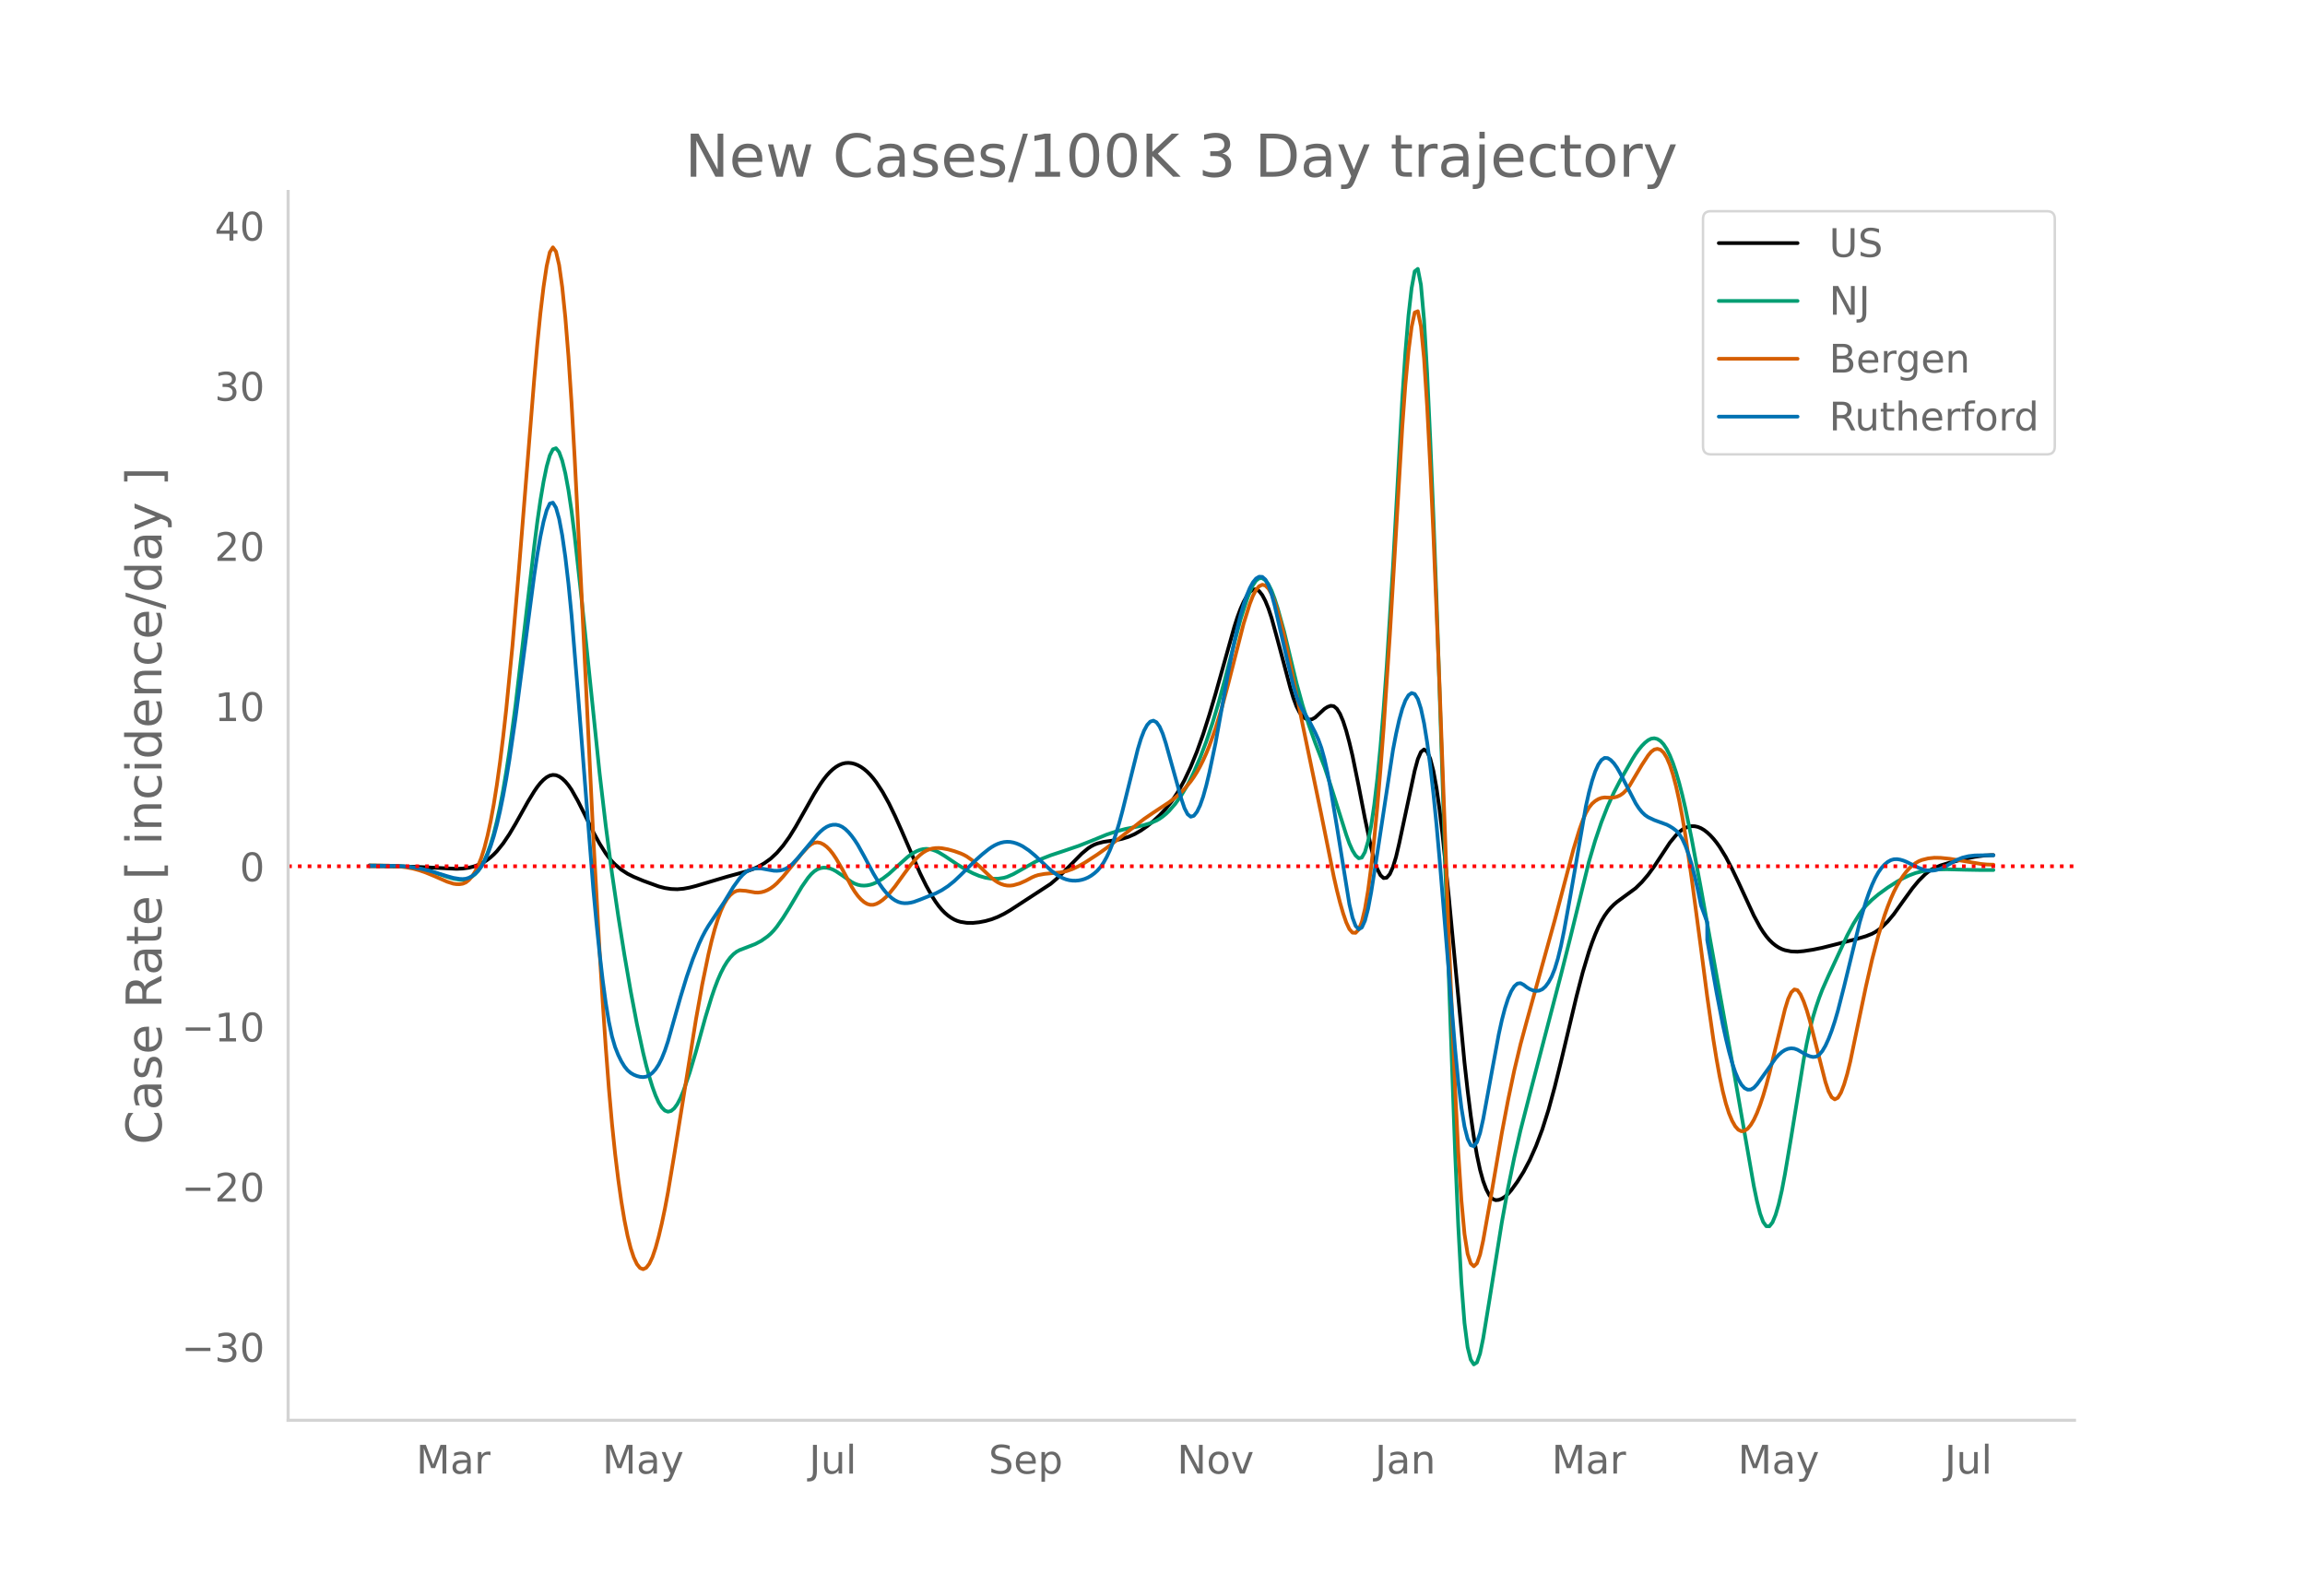 <svg height="864" viewBox="0 0 936 648" width="1248" xmlns="http://www.w3.org/2000/svg" xmlns:xlink="http://www.w3.org/1999/xlink"><defs><style>*{stroke-linecap:butt;stroke-linejoin:round}</style></defs><g id="figure_1"><path d="M0 648h936V0H0z" style="fill:#fff" id="patch_1"/><g id="axes_1"><path d="M117 576.72h725.4V77.76H117z" style="fill:none" id="patch_2"/><path clip-path="url(#p02d0cb01b6)" d="m149.973 351.726 13.896.106 7.58.287 13.897.678 2.526-.107 2.527-.336 2.527-.661 2.526-1.03 1.264-.707 1.263-.85 1.263-.993 1.264-1.149 1.263-1.313 2.527-3.128 2.526-3.76 2.527-4.257 5.053-9.024 2.527-4.13 1.263-1.845 1.263-1.581 1.264-1.3 1.263-1.009 1.263-.67 1.264-.28 1.263.116 1.263.508 1.264.866 1.263 1.192 1.263 1.512 1.264 1.83 2.526 4.47 2.527 5.01 3.79 7.752 2.527 4.614 2.526 4.03 1.264 1.712 1.263 1.492 1.263 1.28 2.527 2.106 2.527 1.65 2.526 1.256 3.79 1.583 6.317 2.305 2.526.656 2.527.391 2.527.097 2.526-.223 2.527-.47 2.527-.648 12.633-3.764 7.58-2.072 2.526-.871 2.527-1.106 2.527-1.442 2.526-1.824 2.527-2.361 2.527-2.938 2.526-3.51 2.527-4.072 3.79-6.696 3.79-6.724 2.527-4.03 1.263-1.804 1.263-1.6 1.264-1.389 1.263-1.175 1.263-.962 1.263-.744 1.264-.521 1.263-.298 1.263-.079 1.264.127 1.263.316 1.263.502 1.264.689 1.263.876 1.263 1.068 1.264 1.268 1.263 1.467 1.263 1.664 2.527 3.878 2.527 4.575 2.526 5.216 2.527 5.647 7.58 17.49 2.527 5.128 2.526 4.502 1.263 1.975 1.264 1.748 1.263 1.513 1.263 1.283 1.264 1.079 1.263.9 1.263.724 1.264.55 1.263.382 2.527.4 2.526.03 2.527-.263 2.527-.485 2.526-.712 2.527-.974 2.527-1.238 2.526-1.475 16.423-10.704 2.527-2.163 2.527-2.443 7.58-7.7 2.526-2.103 1.264-.831 1.263-.658 1.263-.494 2.527-.661 2.527-.371 2.526-.336 2.527-.545 2.527-.787 2.526-1.115 2.527-1.454 2.526-1.759 2.527-2.056 2.527-2.356 2.526-2.665 2.527-3.168 2.527-3.862 2.526-4.58 2.527-5.37 2.527-6.191 2.526-7.07 2.527-7.915 2.527-8.558 7.58-27.041 1.263-3.945 1.263-3.421 1.263-2.86 1.264-2.3 1.263-1.71 1.263-.993 1.264-.14 1.263.737 1.263 1.6 1.264 2.39 1.263 3.109 1.263 3.812 2.527 9.245 5.053 19.045 1.264 4.204 1.263 3.385 1.263 2.495 1.264 1.635 1.263.924 1.263.364 1.264-.167 1.263-.698 3.79-3.522 1.263-.794 1.263-.457 1.264.164 1.263 1.07 1.263 2.031 1.264 2.995 1.263 3.926 1.263 4.71 1.264 5.34 2.526 12.417 2.527 13.053 2.527 11.908 1.263 4.977 1.263 3.76 1.264 2.457 1.263 1.155 1.263-.15 1.264-1.475 1.263-2.818 1.263-4.164 1.264-5.391 6.316-29.628 1.264-4.671 1.263-2.918 1.263-1.012 1.264.903 1.263 2.868 1.263 4.883 1.263 6.907 1.264 8.933 1.263 10.84 2.527 25.058 6.316 66.747 1.264 11.299 1.263 10.149 1.263 8.78 1.264 7.367 1.263 5.954 1.263 4.58 1.264 3.392 1.263 2.395 1.263 1.435 1.264.527 1.263-.114 1.263-.49 1.264-.811 1.263-1.135 1.263-1.442 2.527-3.492 2.527-4.057 2.526-4.786 2.527-5.693 2.526-6.686 2.527-7.985 2.527-9.274 2.526-10.21 6.317-26.57 2.527-9.743 2.526-8.44 1.264-3.667 1.263-3.29 1.263-2.91 1.264-2.525 1.263-2.143 1.263-1.775 1.264-1.488 1.263-1.281 1.263-1.092 7.58-5.575 2.527-2.464 2.526-2.965 2.527-3.463 6.317-9.59 2.526-3.059 1.264-1.25 1.263-.994 1.263-.73 1.264-.467 1.263-.213 1.263.03 1.264.274 1.263.515 1.263.753 1.264.971 1.263 1.171 1.263 1.366 1.264 1.562 1.263 1.76 2.527 4.125 2.526 4.853 2.527 5.27 6.316 13.67 2.527 4.676 1.263 1.997 1.264 1.743 1.263 1.487 1.263 1.237 1.264 1.015 1.263.82 1.263.628 1.264.447 2.526.502 2.527.105 2.527-.233 3.79-.588 3.79-.778 5.053-1.27 8.843-2.283 3.79-1.123 2.527-1.004 1.263-.689 1.263-.839 1.264-.989 2.526-2.427 2.527-3.026 3.79-5.309 3.79-5.23 2.527-3.04 2.526-2.53 1.263-1.036 1.264-.877 1.263-.715 2.527-1.033 3.79-1.16 6.316-1.58 3.79-.771 3.79-.507 2.527-.163 1.263-.022h0" style="fill:none;stroke:#000;stroke-linecap:round;stroke-width:1.5" id="line2d_1"/><path clip-path="url(#p02d0cb01b6)" d="m149.973 351.475 8.843.08 5.053.267 3.79.427 3.79.705 3.79 1 6.317 2.093 2.526.743 2.527.428 1.263.058 1.264-.141 1.263-.427 1.263-.731 1.264-1.036 1.263-1.363 1.263-1.81 1.264-2.38 1.263-2.97 1.263-3.58 1.264-4.277 1.263-5.063 1.263-5.867 1.264-6.669 1.263-7.47 1.263-8.26 2.527-18.854 3.79-32.297 3.79-32.242 1.263-9.955 1.263-8.78 1.264-7.5 1.263-6.157 1.263-4.491 1.264-2.502 1.263-.447 1.263 1.576 1.264 3.444 1.263 5.154 1.263 6.835 1.264 8.515 1.263 10.095 2.527 22.943 7.58 73.257 2.526 21.503 2.527 19.338 2.527 17.262 2.526 15.876 2.527 14.657 2.526 13.276 2.527 11.722 1.263 5.186 1.264 4.636 1.263 4.074 1.263 3.49 1.264 2.816 1.263 2.044 1.263 1.256 1.264.466 1.263-.314 1.263-1.049 1.264-1.738 1.263-2.42 1.263-3.064 2.527-7.39 2.527-8.509 3.79-13.743 2.526-8.277 1.264-3.705 1.263-3.303 1.263-2.885 1.264-2.468 1.263-2.056 1.263-1.68 1.264-1.335 1.263-1 1.263-.69 3.79-1.458 2.527-.977 2.526-1.335 2.527-1.784 1.263-1.113 1.264-1.321 1.263-1.537 2.527-3.628 2.526-4.03 5.054-8.515 2.526-3.63 1.264-1.493 1.263-1.162 1.263-.816 1.264-.48 1.263-.195 1.263.038 1.264.259 1.263.48 1.263.688 2.527 1.684 3.79 2.667 1.263.664 1.263.467 1.264.27 1.263.077 1.263-.098 1.264-.258 1.263-.412 1.263-.563 2.527-1.5 2.527-1.93 3.79-3.453 3.79-3.395 1.263-.95 1.263-.808 1.264-.663 1.263-.495 1.263-.302 1.264-.105 1.263.093 1.263.283 1.263.447 1.264.583 2.526 1.54 5.054 3.406 3.79 2.256 2.526 1.301 2.527 1.06 2.527.742 2.526.408 2.527.02 2.527-.397 1.263-.375 2.527-1.11 5.053-2.835 3.79-2.136 2.526-1.187 3.79-1.493 5.054-1.67 6.316-2.154 5.054-1.987 6.316-2.59 3.79-1.277 3.79-.996 5.053-1.016 2.527-.559 2.527-.78 2.526-1.069 1.264-.731 1.263-.884 1.263-1.037 1.264-1.195 2.526-2.876 2.527-3.532 2.527-4.265 2.526-5.075 2.527-5.859 2.527-6.617 2.526-7.483 2.527-8.454 2.527-9.333 6.316-24.247 2.527-7.932 1.263-3.353 1.263-2.712 1.264-1.853 1.263-.949 1.263-.05 1.264.831 1.263 1.693 1.263 2.55 1.264 3.368 1.263 3.977 2.527 9.126 2.526 10.518 2.527 10.528 2.527 9.169 2.526 7.985 2.527 7.037 3.79 9.845 2.526 7.572 6.317 20.012 1.263 3.538 1.264 2.819 1.263 2.036 1.263 1.147 1.264-.276 1.263-2.234 1.263-4.299 1.264-6.376 1.263-8.518 1.263-10.726 1.264-12.946 1.263-15.167 1.263-17.333 2.527-40.107 3.79-68.443 1.263-18.943 1.264-15.02 1.263-11.095 1.263-6.85 1.264-1.002 1.263 6.452 1.263 14.226 1.264 21.614 1.263 27.077 1.263 30.612 1.263 33.762 2.527 76.536 2.527 78.638 2.526 70.29 1.264 29.459 1.263 23.066 1.263 16.282 1.264 9.834 1.263 5.059 1.263 1.956 1.264-.812 1.263-3.58 1.263-6.126 2.527-15.481 5.053-31.685 2.527-13.948 2.527-12.364 2.526-11.027 3.79-14.773 12.633-48.377 3.79-15.023 7.58-30.934 2.527-8.55 2.527-7.478 2.526-6.44 2.527-5.567 2.527-4.87 5.053-8.805 1.263-2.01 1.263-1.78 1.264-1.53 1.263-1.28 1.263-1.012 1.264-.644 1.263-.177 1.263.31 1.264.805 1.263 1.348 1.263 1.94 1.264 2.54 1.263 3.142 1.263 3.739 1.264 4.317 1.263 4.879 1.263 5.435 2.527 12.3 3.79 20.25 10.107 56.278 3.79 21.078 7.58 43.49 1.263 6.09 1.263 5.025 1.263 3.435 1.264 1.742 1.263.047 1.263-1.608 1.264-3.064 1.263-4.322 1.263-5.539 1.264-6.669 2.526-14.973 5.054-31.34 1.263-6.739 1.263-5.77 1.264-4.852 1.263-4.167 1.263-3.717 1.264-3.315 2.526-5.703 7.58-16.307 2.527-4.753 2.526-4.064 1.264-1.721 1.263-1.513 2.527-2.494 2.526-2.128 3.79-2.758 3.79-2.422 2.527-1.405 2.527-1.192 2.526-.937 2.527-.646 2.526-.425 3.79-.357 3.79-.088 7.58.197 6.317.111 5.053.005h0" style="fill:none;stroke:#009e73;stroke-linecap:round;stroke-width:1.5" id="line2d_2"/><path clip-path="url(#p02d0cb01b6)" d="m149.973 351.418 7.58.094 3.79.221 3.79.48 2.526.493 2.527.676 2.527.86 3.79 1.566 5.053 2.226 2.526.808 1.264.188 1.263.015 1.263-.186 1.264-.517 1.263-.98 1.263-1.467 1.264-1.956 1.263-2.48 1.263-3.172 1.264-4.037 1.263-4.936 1.263-5.852 1.264-6.858 1.263-7.956 1.263-9.071 1.264-10.186 1.263-11.294 2.527-25.769 2.526-29.8 6.317-78.521 1.263-14.385 1.263-12.559 1.264-10.576 1.263-8.448 1.263-5.592 1.264-2.007 1.263 1.723 1.263 5.423 1.264 8.97 1.263 12.361 1.263 15.724 1.264 19.086 1.263 22.235 2.527 49.67 5.053 104.544 2.527 45.86 1.263 20.641 1.263 18.774 1.264 16.586 1.263 14.335 1.263 12.16 1.264 10.37 1.263 8.967 1.263 7.64 1.264 6.314 1.263 5.006 1.263 3.795 1.263 2.68 1.264 1.584 1.263.492 1.263-.584 1.264-1.64 1.263-2.695 1.263-3.719 1.264-4.594 1.263-5.321 1.263-6.018 1.264-6.715 2.526-15.127 8.844-55.14 2.526-14.094 2.527-12.256 1.263-5.35 1.264-4.757 1.263-4.096 1.263-3.422 1.264-2.748 1.263-2.092 1.263-1.534 1.264-1.07 1.263-.629 1.263-.216 2.527.182 3.79.67 1.263.032 1.263-.154 1.264-.343 1.263-.532 1.263-.723 1.264-.917 1.263-1.113 2.527-2.714 3.79-4.6 3.79-4.743 2.526-2.719 1.264-1.03 1.263-.624 1.263-.187 1.264.24 1.263.618 1.263.948 1.264 1.267 1.263 1.588 1.263 1.89 2.527 4.336 3.79 7.075 1.263 2.04 1.263 1.728 1.264 1.417 1.263 1.099 1.263.75 1.264.372 1.263-.015 1.263-.385 1.264-.68 1.263-.9 1.263-1.105 1.264-1.308 2.526-3.131 3.79-5.251 2.527-3.4 2.527-2.882 1.263-1.196 1.263-.982 1.264-.762 1.263-.542 1.263-.33 1.263-.162 1.264-.034 1.263.083 2.527.474 2.526.707 2.527.9 1.263.566 1.264.69 2.526 1.766 2.527 2.138 3.79 3.61 1.263 1.179 1.264 1.01 1.263.821 1.263.632 1.264.437 1.263.236 1.263.034 1.264-.159 2.526-.723 2.527-1.125 2.527-1.357 1.263-.545 1.263-.402 2.527-.453 3.79-.37 2.526-.201 2.527-.517 2.527-.892 2.526-1.176 2.527-1.432 5.053-3.287 3.79-2.694 6.317-4.841 8.843-6.887 3.79-2.592 6.317-4.151 2.526-1.945 2.527-2.24 1.263-1.279 2.527-3.047 1.263-1.784 1.264-2.004 1.263-2.265 1.263-2.535 1.264-2.807 1.263-3.096 2.527-7.103 2.526-8.322 2.527-9.376 6.316-24.776 2.527-8.062 1.263-3.237 1.264-2.396 1.263-1.505 1.263-.61 1.264.313 1.263 1.265 1.263 2.222 1.264 3.145 1.263 3.903 1.263 4.493 1.264 5.05 2.526 11.717 5.054 24.85 7.58 36.504 5.053 25.124 1.263 5.574 1.263 4.963 1.264 4.352 1.263 3.68 1.263 2.702 1.264 1.42 1.263.078 1.263-1.337 1.264-3.11 1.263-5.245 1.263-7.449 1.264-9.61 1.263-11.549 1.263-13.265 1.264-14.939 1.263-16.61 2.527-37.744 2.526-41.96 2.527-42.582 1.263-17.265 1.264-13.55 1.263-9.833 1.263-5.85 1.264-.527 1.263 6.134 1.263 13.062 1.264 19.627 1.263 24.37 1.263 27.296 2.527 62.27 3.79 102.878 2.526 60.593 1.264 25.226 1.263 19.616 1.263 13.67 1.264 8.024 1.263 3.865 1.263 1.196 1.264-1.175 1.263-3.546 1.263-5.73 2.527-14.266 5.053-29.448 2.527-13.33 2.527-12.048 2.526-10.602 2.527-9.35 11.37-41.01 7.58-28.754 2.526-8.284 1.264-3.563 1.263-2.917 1.263-2.231 1.264-1.58 1.263-1.093 1.263-.773 1.264-.486 1.263-.2 2.527.123 1.263-.1 1.263-.32 1.264-.556 1.263-.872 1.263-1.267 1.263-1.678 2.527-4.257 2.527-4.248 2.526-3.862 1.264-1.505 1.263-.916 1.263-.28 1.264.378 1.263 1.155 1.263 2.05 1.264 2.968 1.263 3.887 1.263 4.804 1.264 5.722 1.263 6.638 1.263 7.554 2.527 17.394 3.79 28.47 2.527 19.536 2.526 17.608 1.264 7.835 1.263 7.008 1.263 6.011 1.264 4.981 1.263 3.97 1.263 3.053 1.263 2.23 1.264 1.423 1.263.62 1.263-.169 1.264-.878 1.263-1.509 1.263-2.123 1.264-2.727 1.263-3.283 1.263-3.792 1.264-4.29 1.263-4.788 6.317-26.04 1.263-4.089 1.263-2.703 1.264-1.204 1.263.293 1.263 1.726 1.264 2.83 1.263 3.606 1.263 4.317 6.317 24.83 1.263 3.783 1.263 2.381 1.264.87 1.263-.644 1.263-2.105 1.264-3.304 1.263-4.245 1.263-5.132 2.527-12.222 3.79-18.091 2.527-11.058 2.526-9.689 2.527-8.196 1.263-3.551 1.264-3.19 1.263-2.83 1.263-2.476 1.264-2.168 1.263-1.907 1.263-1.652 1.264-1.401 1.263-1.165 1.263-.944 1.264-.725 1.263-.518 2.526-.631 2.527-.271 2.527.044 3.79.383 5.053.817 7.58 1.285 2.527.23 2.526.065h0" style="fill:none;stroke:#d55e00;stroke-linecap:round;stroke-width:1.5" id="line2d_3"/><path clip-path="url(#p02d0cb01b6)" d="m149.973 351.491 10.106.11 3.79.212 3.79.398 3.79.66 3.79.935 6.317 1.97 2.526.706 2.527.414 1.263.062 1.264-.123 1.263-.388 1.263-.671 1.264-.955 1.263-1.259 1.263-1.678 1.264-2.21 1.263-2.763 1.263-3.333 1.264-3.978 1.263-4.7 1.263-5.438 1.264-6.173 1.263-6.907 1.263-7.62 2.527-17.32 7.58-57.767 1.263-8.532 1.263-7.317 1.264-6.007 1.263-4.602 1.263-2.726 1.264-.38 1.263 2.06 1.263 4.47 1.264 6.715 1.263 8.8 1.263 10.853 1.264 12.906 2.526 30.75 6.317 80.473 1.263 13.58 1.264 12.261 1.263 10.91 1.263 9.383 1.264 7.68 1.263 5.94 1.263 4.306 1.264 3.185 1.263 2.576 1.263 2.07 1.264 1.566 1.263 1.085 1.263.737 1.263.518 1.264.324 1.263.115 1.263-.186 1.264-.575 1.263-.983 1.263-1.407 1.264-1.926 1.263-2.534 1.263-3.163 1.264-3.79 2.526-8.952 2.527-8.907 2.527-8.268 2.526-7.294 2.527-6.234 1.263-2.706 1.264-2.416 1.263-2.126 6.317-9.505 3.79-6.247 2.526-3.486 1.263-1.414 1.264-1.1 1.263-.77 1.263-.457 1.264-.228 1.263-.083 1.263.045 2.527.454 2.527.448 1.263.039 1.263-.104 1.264-.298 1.263-.546 1.263-.805 1.264-1.064 2.526-2.761 7.58-9.11 1.264-1.263 1.263-1.078 1.263-.823 1.264-.555 1.263-.287 1.263-.015 1.263.279 1.264.593 1.263.912 1.263 1.223 1.264 1.493 1.263 1.723 1.263 1.944 2.527 4.528 3.79 7.101 2.527 4.238 1.263 1.815 1.263 1.577 1.264 1.34 1.263 1.101 1.263.862 1.264.62 1.263.378 1.263.145 1.264-.04 1.263-.18 1.263-.31 2.527-.92 6.316-2.524 2.527-1.312 2.527-1.656 2.526-2.025 2.527-2.392 6.317-6.241 2.526-2.253 2.527-2.035 1.263-.886 1.264-.743 1.263-.593 1.263-.441 1.264-.28 1.263-.11 1.263.062 1.264.23 1.263.383 1.263.516 1.264.647 2.526 1.683 2.527 2.108 6.316 5.914 2.527 1.888 1.263.774 1.264.623 1.263.466 1.263.312 1.264.164 1.263.026 1.263-.111 1.264-.249 1.263-.39 1.263-.551 1.264-.736 1.263-.922 1.263-1.13 1.264-1.435 1.263-1.84 1.263-2.262 1.264-2.694 1.263-3.161 1.263-3.667 1.264-4.18 1.263-4.693 6.316-25.416 1.264-4.187 1.263-3.289 1.263-2.326 1.264-1.364 1.263-.388 1.263.654 1.264 1.762 1.263 2.881 1.263 3.91 6.317 22.622 1.263 3.74 1.264 2.433 1.263 1.008 1.263-.38 1.264-1.587 1.263-2.607 1.263-3.591 1.264-4.536 1.263-5.274 2.527-12.112 2.526-14.015 2.527-14.24 2.526-12.769 1.264-5.66 1.263-5.024 1.263-4.36 1.264-3.7 1.263-3.027 1.263-2.305 1.264-1.532 1.263-.748 1.263.076 1.264 1.099 1.263 2.323 1.263 3.587 1.264 4.748 5.053 22.04 2.527 10.58 1.263 4.19 1.263 3.239 1.264 2.385 2.526 4.131 2.527 4.851 1.263 2.81 1.264 3.48 1.263 4.543 1.263 5.681 1.263 6.743 2.527 15.124 5.053 31.436 1.264 5.398 1.263 3.367 1.263 1.336 1.264-.71 1.263-2.767 1.263-4.827 1.264-6.73 2.526-16.078 6.317-41.644 1.263-6.6 1.264-5.646 1.263-4.565 1.263-3.354 1.264-2.117 1.263-.88 1.263.417 1.264 2.025 1.263 3.942 1.263 5.921 1.264 7.861 1.263 9.608 1.263 11.162 1.263 12.677 1.264 14.192 6.316 77.211 1.264 12.981 1.263 10.418 1.263 7.663 1.264 4.967 1.263 2.552 1.263.419 1.264-1.657 1.263-3.733 1.263-5.643 3.79-20.74 2.527-13.668 1.263-5.77 1.264-4.835 1.263-3.9 1.263-2.966 1.264-2.031 1.263-1.097 1.263-.163 1.264.669 1.263.987 1.263.795 1.263.498 1.264.203 1.263-.118 1.263-.556 1.264-1.117 1.263-1.699 1.263-2.322 1.264-3.141 1.263-4.159 1.263-5.214 1.264-6.2 2.526-13.967 6.317-36.498 1.263-5.63 1.264-4.719 1.263-3.777 1.263-2.809 1.264-1.834 1.263-.86 1.263.072 1.264.796 1.263 1.314 1.263 1.79 1.264 2.225 6.316 12.243 1.263 1.954 1.264 1.586 1.263 1.217 1.263.872 2.527 1.195 5.053 1.847 1.264.666 1.263.793 1.263.967 1.264 1.382 1.263 2.037 1.263 2.74 1.264 3.444 1.263 4.145 1.263 4.845 1.264 5.543 1.263 6.242 2.527 6.877v7.192l3.79 21.315 2.526 12.977 1.264 5.747 1.263 5.216 1.263 4.56 1.263 3.78 1.264 2.972 1.263 2.167 1.263 1.373 1.264.631 1.263-.054 1.263-.73 1.264-1.35 3.79-5.287 3.79-5.348 1.263-1.415 1.263-1.113 1.264-.81 1.263-.502 1.263-.187 1.264.127 1.263.443 3.79 2.173 1.263.497 1.264.286 1.263-.144 1.263-.794 1.264-1.487 1.263-2.167 1.263-2.77 1.263-3.299 1.264-3.812 1.263-4.326 2.527-9.908 6.316-25.938 2.527-8.483 1.263-3.636 1.264-3.2 1.263-2.735 1.263-2.265 1.264-1.805 1.263-1.4 1.263-1.048 1.264-.708 1.263-.368 1.263-.044 1.264.197 1.263.36 1.263.503 5.054 2.494 2.526.87 1.263.218 1.264.05 1.263-.118 1.263-.283 1.264-.427 2.526-1.22 3.79-2.225 2.527-1.024 2.527-.602 2.526-.299 3.79-.066 3.79.02h0" style="fill:none;stroke:#0072b2;stroke-linecap:round;stroke-width:1.5" id="line2d_4"/><path clip-path="url(#p02d0cb01b6)" d="M117 351.767h725.4" style="fill:none;stroke:red;stroke-dasharray:1.5,2.475;stroke-dashoffset:0;stroke-width:1.5" id="line2d_5"/><path d="M117 576.72V77.76" style="fill:none;stroke:#d3d3d3;stroke-linecap:square;stroke-linejoin:miter;stroke-width:1.25" id="patch_3"/><path d="M117 576.72h725.4" style="fill:none;stroke:#d3d3d3;stroke-linecap:square;stroke-linejoin:miter;stroke-width:1.25" id="patch_4"/><g id="matplotlib.axis_1"><g id="xtick_1"><g style="fill:#696969" transform="matrix(.16 0 0 -.16 168.989 598.378)" id="text_1"><defs><path d="M9.813 72.906h14.703l18.593-49.61 18.703 49.61h14.704V0H66.89v64.016l-18.797-50h-9.907l-18.796 50V0H9.813z" id="DejaVuSans-77"/><path d="M34.281 27.484q-10.89 0-15.093-2.484-4.204-2.484-4.204-8.5 0-4.781 3.157-7.594 3.156-2.797 8.562-2.797 7.485 0 12 5.297 4.516 5.297 4.516 14.078v2zm17.922 3.72V0H43.22v8.297Q40.14 3.328 35.547.953q-4.594-2.375-11.234-2.375-8.391 0-13.36 4.719Q6 8.016 6 15.922q0 9.219 6.172 13.906 6.187 4.688 18.437 4.688h12.61v.89q0 6.203-4.078 9.594-4.078 3.39-11.453 3.39-4.688 0-9.141-1.124-4.438-1.125-8.531-3.375v8.312q4.921 1.906 9.562 2.844 4.64.953 9.031.953 11.875 0 17.735-6.156 5.86-6.14 5.86-18.64z" id="DejaVuSans-97"/><path d="M41.11 46.297q-1.516.875-3.297 1.281Q36.03 48 33.89 48q-7.625 0-11.703-4.953-4.079-4.953-4.079-14.234V0H9.08v54.688h9.03v-8.5q2.844 4.984 7.375 7.39Q30.031 56 36.531 56q.922 0 2.047-.125 1.125-.11 2.484-.36z" id="DejaVuSans-114"/></defs><use xlink:href="#DejaVuSans-77"/><use x="86.279" xlink:href="#DejaVuSans-97"/><use x="147.559" xlink:href="#DejaVuSans-114"/></g></g><g id="xtick_2"><g style="fill:#696969" transform="matrix(.16 0 0 -.16 244.605 598.378)" id="text_2"><defs><path d="M32.172-5.078q-3.797-9.766-7.422-12.735-3.61-2.984-9.656-2.984H7.906v7.516h5.282q3.703 0 5.75 1.765Q21-9.766 23.483-3.219l1.61 4.094-22.11 53.813H12.5l17.094-42.766 17.093 42.766h9.516z" id="DejaVuSans-121"/></defs><use xlink:href="#DejaVuSans-77"/><use x="86.279" xlink:href="#DejaVuSans-97"/><use x="147.559" xlink:href="#DejaVuSans-121"/></g></g><g id="xtick_3"><g style="fill:#696969" transform="matrix(.16 0 0 -.16 328.555 598.378)" id="text_3"><defs><path d="M9.813 72.906h9.859V5.078q0-13.187-5-19.14-5-5.954-16.094-5.954h-3.75v8.297h3.078q6.531 0 9.219 3.672Q9.813-4.39 9.813 5.078z" id="DejaVuSans-74"/><path d="M8.5 21.578v33.11h8.984V21.922q0-7.766 3.016-11.656 3.031-3.875 9.094-3.875 7.265 0 11.484 4.64 4.234 4.64 4.234 12.656v31h8.985V0h-8.984v8.406Q42.047 3.422 37.718 1q-4.313-2.422-10.032-2.422-9.421 0-14.312 5.86Q8.5 10.296 8.5 21.578zM31.11 56z" id="DejaVuSans-117"/><path d="M9.422 75.984h8.984V0H9.422z" id="DejaVuSans-108"/></defs><use xlink:href="#DejaVuSans-74"/><use x="29.492" xlink:href="#DejaVuSans-117"/><use x="92.871" xlink:href="#DejaVuSans-108"/></g></g><g id="xtick_4"><g style="fill:#696969" transform="matrix(.16 0 0 -.16 401.454 598.378)" id="text_4"><defs><path d="M53.516 70.516V60.89q-5.61 2.687-10.594 4-4.984 1.328-9.625 1.328-8.047 0-12.422-3.125t-4.375-8.89q0-4.845 2.906-7.313 2.907-2.453 11.016-3.97l5.953-1.218q11.031-2.11 16.281-7.406 5.25-5.297 5.25-14.172 0-10.61-7.11-16.078-7.093-5.469-20.812-5.469-5.172 0-11.015 1.172Q13.14.922 6.89 3.219v10.156q6-3.36 11.765-5.078 5.766-1.703 11.328-1.703 8.438 0 13.032 3.312 4.593 3.328 4.593 9.485 0 5.359-3.297 8.39-3.296 3.032-10.812 4.547L27.484 33.5q-11.03 2.188-15.968 6.875-4.922 4.688-4.922 13.047 0 9.672 6.812 15.234 6.813 5.563 18.766 5.563 5.14 0 10.453-.938 5.328-.922 10.89-2.765z" id="DejaVuSans-83"/><path d="M56.203 29.594v-4.39H14.891q.593-9.282 5.593-14.142 5-4.859 13.938-4.859 5.172 0 10.031 1.266 4.86 1.265 9.656 3.812v-8.5Q49.266.734 44.187-.344 39.11-1.422 33.892-1.422q-13.094 0-20.735 7.61-7.64 7.625-7.64 20.625 0 13.421 7.25 21.296Q20.016 56 32.328 56q11.031 0 17.453-7.11 6.422-7.093 6.422-19.296zm-8.984 2.64q-.094 7.36-4.125 11.75-4.032 4.407-10.672 4.407-7.516 0-12.031-4.25-4.516-4.25-5.203-11.97z" id="DejaVuSans-101"/><path d="M18.11 8.203v-29H9.077v75.484h9.031v-8.296q2.844 4.875 7.157 7.234Q29.594 56 35.594 56q9.968 0 16.187-7.906 6.235-7.907 6.235-20.797T51.78 6.484q-6.218-7.906-16.187-7.906-6 0-10.328 2.375-4.313 2.375-7.157 7.25zm30.578 19.094q0 9.906-4.079 15.547-4.078 5.64-11.203 5.64-7.14 0-11.218-5.64-4.079-5.64-4.079-15.547 0-9.906 4.078-15.547 4.079-5.64 11.22-5.64 7.124 0 11.202 5.64t4.078 15.547z" id="DejaVuSans-112"/></defs><use xlink:href="#DejaVuSans-83"/><use x="63.477" xlink:href="#DejaVuSans-101"/><use x="125" xlink:href="#DejaVuSans-112"/></g></g><g id="xtick_5"><g style="fill:#696969" transform="matrix(.16 0 0 -.16 477.982 598.378)" id="text_5"><defs><path d="M9.813 72.906h13.28l32.329-60.984v60.984h9.562V0h-13.28L19.39 60.984V0H9.813z" id="DejaVuSans-78"/><path d="M30.61 48.39q-7.22 0-11.422-5.64-4.204-5.64-4.204-15.453 0-9.813 4.172-15.453 4.188-5.64 11.453-5.64 7.188 0 11.375 5.655 4.203 5.672 4.203 15.438 0 9.719-4.203 15.406-4.187 5.688-11.375 5.688zm0 7.61q11.718 0 18.406-7.625 6.703-7.61 6.703-21.078 0-13.422-6.703-21.078-6.688-7.64-18.407-7.64-11.765 0-18.437 7.64-6.656 7.656-6.656 21.078 0 13.469 6.656 21.078Q18.844 56 30.609 56z" id="DejaVuSans-111"/><path d="M2.984 54.688H12.5L29.594 8.797l17.093 45.89h9.516L35.687 0H23.485z" id="DejaVuSans-118"/></defs><use xlink:href="#DejaVuSans-78"/><use x="74.805" xlink:href="#DejaVuSans-111"/><use x="135.986" xlink:href="#DejaVuSans-118"/></g></g><g id="xtick_6"><g style="fill:#696969" transform="matrix(.16 0 0 -.16 558.327 598.378)" id="text_6"><defs><path d="M54.89 33.016V0h-8.984v32.719q0 7.765-3.031 11.61-3.031 3.858-9.078 3.858-7.281 0-11.484-4.64-4.204-4.625-4.204-12.64V0H9.08v54.688h9.03v-8.5q3.235 4.937 7.594 7.374Q30.078 56 35.797 56q9.422 0 14.25-5.828 4.844-5.828 4.844-17.156z" id="DejaVuSans-110"/></defs><use xlink:href="#DejaVuSans-74"/><use x="29.492" xlink:href="#DejaVuSans-97"/><use x="90.771" xlink:href="#DejaVuSans-110"/></g></g><g id="xtick_7"><g style="fill:#696969" transform="matrix(.16 0 0 -.16 630.102 598.378)" id="text_7"><use xlink:href="#DejaVuSans-77"/><use x="86.279" xlink:href="#DejaVuSans-97"/><use x="147.559" xlink:href="#DejaVuSans-114"/></g></g><g id="xtick_8"><g style="fill:#696969" transform="matrix(.16 0 0 -.16 705.718 598.378)" id="text_8"><use xlink:href="#DejaVuSans-77"/><use x="86.279" xlink:href="#DejaVuSans-97"/><use x="147.559" xlink:href="#DejaVuSans-121"/></g></g><g id="xtick_9"><g style="fill:#696969" transform="matrix(.16 0 0 -.16 789.668 598.378)" id="text_9"><use xlink:href="#DejaVuSans-74"/><use x="29.492" xlink:href="#DejaVuSans-117"/><use x="92.871" xlink:href="#DejaVuSans-108"/></g></g></g><g id="matplotlib.axis_2"><g id="ytick_1"><g style="fill:#696969" transform="matrix(.16 0 0 -.16 73.733 552.968)" id="text_10"><defs><path d="M10.594 35.5h62.593v-8.297H10.594z" id="DejaVuSans-8722"/><path d="M40.578 39.313Q47.656 37.797 51.625 33q3.984-4.781 3.984-11.813 0-10.78-7.422-16.703-7.421-5.906-21.093-5.906-4.578 0-9.438.906-4.86.907-10.031 2.72v9.515q4.094-2.39 8.969-3.61 4.89-1.218 10.218-1.218 9.266 0 14.125 3.656 4.86 3.656 4.86 10.64 0 6.454-4.516 10.079-4.515 3.64-12.562 3.64h-8.5v8.11h8.89q7.266 0 11.125 2.906 3.86 2.906 3.86 8.375 0 5.61-3.985 8.61-3.968 3.015-11.39 3.015-4.063 0-8.703-.89-4.641-.876-10.203-2.72v8.782q5.624 1.562 10.53 2.344 4.907.78 9.25.78 11.235 0 17.766-5.109 6.547-5.093 6.547-13.78 0-6.063-3.468-10.235-3.47-4.172-9.86-5.782z" id="DejaVuSans-51"/><path d="M31.781 66.406q-7.61 0-11.453-7.5Q16.5 51.422 16.5 36.375q0-14.984 3.828-22.484 3.844-7.5 11.453-7.5 7.672 0 11.5 7.5 3.844 7.5 3.844 22.484 0 15.047-3.844 22.531-3.828 7.5-11.5 7.5zm0 7.813q12.266 0 18.735-9.703 6.468-9.688 6.468-28.141 0-18.406-6.468-28.11-6.47-9.687-18.735-9.687-12.25 0-18.718 9.688-6.47 9.703-6.47 28.109 0 18.453 6.47 28.14Q19.53 74.22 31.78 74.22z" id="DejaVuSans-48"/></defs><use xlink:href="#DejaVuSans-8722"/><use x="83.789" xlink:href="#DejaVuSans-51"/><use x="147.412" xlink:href="#DejaVuSans-48"/></g></g><g id="ytick_2"><g style="fill:#696969" transform="matrix(.16 0 0 -.16 73.733 487.927)" id="text_11"><defs><path d="M19.188 8.297h34.421V0H7.33v8.297q5.609 5.812 15.296 15.594 9.703 9.797 12.188 12.64 4.734 5.313 6.609 9 1.89 3.688 1.89 7.25 0 5.813-4.078 9.469-4.078 3.672-10.625 3.672-4.64 0-9.797-1.61-5.14-1.609-11-4.89v9.969Q13.767 71.78 18.938 73q5.188 1.219 9.485 1.219 11.328 0 18.062-5.672 6.735-5.656 6.735-15.125 0-4.5-1.688-8.531-1.672-4.016-6.125-9.485-1.218-1.422-7.765-8.187-6.532-6.766-18.453-18.922z" id="DejaVuSans-50"/></defs><use xlink:href="#DejaVuSans-8722"/><use x="83.789" xlink:href="#DejaVuSans-50"/><use x="147.412" xlink:href="#DejaVuSans-48"/></g></g><g id="ytick_3"><g style="fill:#696969" transform="matrix(.16 0 0 -.16 73.733 422.886)" id="text_12"><defs><path d="M12.406 8.297h16.11v55.625l-17.532-3.516v8.985l17.438 3.515h9.86V8.296H54.39V0H12.406z" id="DejaVuSans-49"/></defs><use xlink:href="#DejaVuSans-8722"/><use x="83.789" xlink:href="#DejaVuSans-49"/><use x="147.412" xlink:href="#DejaVuSans-48"/></g></g><g id="ytick_4"><use xlink:href="#DejaVuSans-48" style="fill:#696969" transform="matrix(.16 0 0 -.16 97.32 357.845)" id="text_13"/></g><g id="ytick_5"><g style="fill:#696969" transform="matrix(.16 0 0 -.16 87.14 292.805)" id="text_14"><use xlink:href="#DejaVuSans-49"/><use x="63.623" xlink:href="#DejaVuSans-48"/></g></g><g id="ytick_6"><g style="fill:#696969" transform="matrix(.16 0 0 -.16 87.14 227.764)" id="text_15"><use xlink:href="#DejaVuSans-50"/><use x="63.623" xlink:href="#DejaVuSans-48"/></g></g><g id="ytick_7"><g style="fill:#696969" transform="matrix(.16 0 0 -.16 87.14 162.723)" id="text_16"><use xlink:href="#DejaVuSans-51"/><use x="63.623" xlink:href="#DejaVuSans-48"/></g></g><g id="ytick_8"><g style="fill:#696969" transform="matrix(.16 0 0 -.16 87.14 97.682)" id="text_17"><defs><path d="M37.797 64.313 12.89 25.39h24.906zm-2.594 8.593H47.61V25.391h10.407v-8.203H47.609V0h-9.812v17.188H4.89v9.515z" id="DejaVuSans-52"/></defs><use xlink:href="#DejaVuSans-52"/><use x="63.623" xlink:href="#DejaVuSans-48"/></g></g><g style="fill:#696969" transform="matrix(0 -.2 -.2 0 65.573 464.8)" id="text_18"><defs><path d="M64.406 67.281v-10.39q-4.984 4.64-10.625 6.922-5.64 2.296-11.984 2.296-12.5 0-19.14-7.64-6.641-7.64-6.641-22.094 0-14.406 6.64-22.047 6.64-7.64 19.14-7.64 6.345 0 11.985 2.296 5.64 2.297 10.625 6.938V5.609Q59.234 2.094 53.437.33q-5.78-1.75-12.218-1.75-16.563 0-26.094 10.124-9.516 10.14-9.516 27.672 0 17.578 9.516 27.703 9.531 10.14 26.094 10.14 6.531 0 12.312-1.734 5.797-1.734 10.875-5.203z" id="DejaVuSans-67"/><path d="M44.281 53.078v-8.5q-3.797 1.953-7.906 2.922-4.094.984-8.5.984-6.688 0-10.031-2.047-3.344-2.046-3.344-6.156 0-3.125 2.39-4.906 2.391-1.781 9.626-3.39l3.078-.688q9.562-2.047 13.593-5.781 4.032-3.735 4.032-10.422 0-7.625-6.032-12.078-6.03-4.438-16.578-4.438-4.39 0-9.156.86Q10.688.296 5.422 2v9.281q4.984-2.594 9.812-3.89 4.829-1.282 9.579-1.282 6.343 0 9.75 2.172 3.421 2.172 3.421 6.125 0 3.656-2.468 5.61-2.453 1.953-10.813 3.765l-3.125.735q-8.344 1.75-12.062 5.39-3.704 3.64-3.704 9.985 0 7.718 5.47 11.906Q16.75 56 26.811 56q4.97 0 9.36-.734 4.406-.72 8.11-2.188z" id="DejaVuSans-115"/><path d="M44.39 34.188q3.172-1.079 6.172-4.594 3-3.516 6.032-9.672L66.609 0H56l-9.313 18.703q-3.624 7.328-7.015 9.719-3.39 2.39-9.25 2.39h-10.75V0h-9.86v72.906h22.266q12.5 0 18.656-5.234 6.157-5.219 6.157-15.766 0-6.89-3.203-11.437-3.204-4.532-9.297-6.282zM19.673 64.797V38.922h12.406q7.125 0 10.766 3.297 3.64 3.297 3.64 9.687 0 6.39-3.64 9.64-3.64 3.25-10.766 3.25z" id="DejaVuSans-82"/><path d="M18.313 70.219V54.688h18.5v-6.985h-18.5V18.016q0-6.688 1.828-8.594 1.828-1.906 7.453-1.906h9.218V0h-9.218q-10.407 0-14.36 3.875-3.953 3.89-3.953 14.14v29.688H2.687v6.984h6.594V70.22z" id="DejaVuSans-116"/><path d="M8.594 75.984h20.703V69H17.578V-6.203h11.719v-6.984H8.594z" id="DejaVuSans-91"/><path d="M9.422 54.688h8.984V0H9.422zm0 21.296h8.984v-11.39H9.422z" id="DejaVuSans-105"/><path d="M48.781 52.594v-8.407q-3.812 2.11-7.64 3.157-3.828 1.047-7.735 1.047-8.75 0-13.593-5.547-4.829-5.532-4.829-15.547 0-10.016 4.829-15.563 4.843-5.53 13.593-5.53 3.907 0 7.735 1.046 3.828 1.047 7.64 3.156V2.094Q45.016.344 40.984-.531q-4.015-.89-8.562-.89-12.36 0-19.64 7.765-7.266 7.765-7.266 20.953 0 13.375 7.343 21.031Q20.22 56 33.016 56q4.14 0 8.093-.86 3.953-.843 7.672-2.546z" id="DejaVuSans-99"/><path d="M45.406 46.39v29.594h8.985V0h-8.985v8.203Q42.578 3.328 38.25.953q-4.313-2.375-10.375-2.375-9.906 0-16.14 7.906-6.22 7.922-6.22 20.813 0 12.89 6.22 20.797Q17.968 56 27.874 56q6.063 0 10.375-2.375 4.328-2.36 7.156-7.234zm-30.61-19.093q0-9.906 4.079-15.547 4.078-5.64 11.203-5.64 7.125 0 11.219 5.64 4.11 5.64 4.11 15.547 0 9.906-4.11 15.547-4.094 5.64-11.219 5.64-7.125 0-11.203-5.64-4.078-5.64-4.078-15.547z" id="DejaVuSans-100"/><path d="M25.39 72.906h8.297L8.297-9.28H0z" id="DejaVuSans-47"/><path d="M30.422 75.984v-89.171H9.719v6.984H21.39V69H9.719v6.984z" id="DejaVuSans-93"/></defs><use xlink:href="#DejaVuSans-67"/><use x="69.824" xlink:href="#DejaVuSans-97"/><use x="131.104" xlink:href="#DejaVuSans-115"/><use x="183.203" xlink:href="#DejaVuSans-101"/><use x="244.727" xlink:href="#DejaVuSans-32"/><use x="276.514" xlink:href="#DejaVuSans-82"/><use x="343.746" xlink:href="#DejaVuSans-97"/><use x="405.025" xlink:href="#DejaVuSans-116"/><use x="444.234" xlink:href="#DejaVuSans-101"/><use x="505.758" xlink:href="#DejaVuSans-32"/><use x="537.545" xlink:href="#DejaVuSans-91"/><use x="576.559" xlink:href="#DejaVuSans-32"/><use x="608.346" xlink:href="#DejaVuSans-105"/><use x="636.129" xlink:href="#DejaVuSans-110"/><use x="699.508" xlink:href="#DejaVuSans-99"/><use x="754.488" xlink:href="#DejaVuSans-105"/><use x="782.271" xlink:href="#DejaVuSans-100"/><use x="845.748" xlink:href="#DejaVuSans-101"/><use x="907.271" xlink:href="#DejaVuSans-110"/><use x="970.65" xlink:href="#DejaVuSans-99"/><use x="1025.631" xlink:href="#DejaVuSans-101"/><use x="1087.154" xlink:href="#DejaVuSans-47"/><use x="1120.846" xlink:href="#DejaVuSans-100"/><use x="1184.322" xlink:href="#DejaVuSans-97"/><use x="1245.602" xlink:href="#DejaVuSans-121"/><use x="1304.781" xlink:href="#DejaVuSans-32"/><use x="1336.568" xlink:href="#DejaVuSans-93"/></g></g><g style="fill:#696969" transform="matrix(.24 0 0 -.24 278.113 71.76)" id="text_19"><defs><path d="M4.203 54.688h8.985l11.234-42.672 11.172 42.672h10.593l11.235-42.672 11.187 42.672h8.985L63.28 0H52.688L40.922 44.828 29.109 0H18.5z" id="DejaVuSans-119"/><path d="M9.813 72.906h9.859V42.094L52.39 72.906h12.703L28.906 38.922 67.672 0H54.688L19.672 35.11V0h-9.86z" id="DejaVuSans-75"/><path d="M19.672 64.797V8.109h11.922q15.093 0 22.093 6.829 7 6.843 7 21.593 0 14.64-7 21.453-7 6.813-22.093 6.813zm-9.86 8.11h20.266q21.188 0 31.094-8.813 9.922-8.813 9.922-27.563 0-18.86-9.969-27.703Q51.172 0 30.078 0H9.813z" id="DejaVuSans-68"/><path d="M9.422 54.688h8.984V-.984q0-10.438-3.984-15.125-3.969-4.688-12.813-4.688h-3.421v7.61H.594q5.125 0 6.968 2.374 1.86 2.36 1.86 9.829zm0 21.296h8.984v-11.39H9.422z" id="DejaVuSans-106"/></defs><use xlink:href="#DejaVuSans-78"/><use x="74.805" xlink:href="#DejaVuSans-101"/><use x="136.328" xlink:href="#DejaVuSans-119"/><use x="218.115" xlink:href="#DejaVuSans-32"/><use x="249.902" xlink:href="#DejaVuSans-67"/><use x="319.727" xlink:href="#DejaVuSans-97"/><use x="381.006" xlink:href="#DejaVuSans-115"/><use x="433.105" xlink:href="#DejaVuSans-101"/><use x="494.629" xlink:href="#DejaVuSans-115"/><use x="546.729" xlink:href="#DejaVuSans-47"/><use x="580.42" xlink:href="#DejaVuSans-49"/><use x="644.043" xlink:href="#DejaVuSans-48"/><use x="707.666" xlink:href="#DejaVuSans-48"/><use x="771.289" xlink:href="#DejaVuSans-75"/><use x="836.865" xlink:href="#DejaVuSans-32"/><use x="868.652" xlink:href="#DejaVuSans-51"/><use x="932.275" xlink:href="#DejaVuSans-32"/><use x="964.063" xlink:href="#DejaVuSans-68"/><use x="1041.064" xlink:href="#DejaVuSans-97"/><use x="1102.344" xlink:href="#DejaVuSans-121"/><use x="1161.523" xlink:href="#DejaVuSans-32"/><use x="1193.311" xlink:href="#DejaVuSans-116"/><use x="1232.52" xlink:href="#DejaVuSans-114"/><use x="1273.633" xlink:href="#DejaVuSans-97"/><use x="1334.912" xlink:href="#DejaVuSans-106"/><use x="1362.695" xlink:href="#DejaVuSans-101"/><use x="1424.219" xlink:href="#DejaVuSans-99"/><use x="1479.199" xlink:href="#DejaVuSans-116"/><use x="1518.408" xlink:href="#DejaVuSans-111"/><use x="1579.59" xlink:href="#DejaVuSans-114"/><use x="1620.703" xlink:href="#DejaVuSans-121"/></g><g id="legend_1"><path d="M694.75 184.5H831.2q3.2 0 3.2-3.2V88.96q0-3.2-3.2-3.2H694.75q-3.2 0-3.2 3.2v92.34q0 3.2 3.2 3.2z" style="fill:none;opacity:.8;stroke:#ccc;stroke-linejoin:miter" id="patch_5"/><path d="M697.95 98.718h32" style="fill:none;stroke:#000;stroke-linecap:round;stroke-width:1.5" id="line2d_6"/><g style="fill:#696969" transform="matrix(.16 0 0 -.16 742.75 104.317)" id="text_20"><defs><path d="M8.688 72.906h9.921V28.61q0-11.718 4.235-16.875 4.25-5.14 13.781-5.14 9.469 0 13.719 5.14 4.25 5.157 4.25 16.875v44.297H64.5V27.391q0-14.25-7.063-21.532-7.046-7.28-20.812-7.28-13.828 0-20.89 7.28-7.047 7.282-7.047 21.532z" id="DejaVuSans-85"/></defs><use xlink:href="#DejaVuSans-85"/><use x="73.193" xlink:href="#DejaVuSans-83"/></g><path d="M697.95 122.203h32" style="fill:none;stroke:#009e73;stroke-linecap:round;stroke-width:1.5" id="line2d_8"/><g style="fill:#696969" transform="matrix(.16 0 0 -.16 742.75 127.802)" id="text_21"><use xlink:href="#DejaVuSans-78"/><use x="74.805" xlink:href="#DejaVuSans-74"/></g><path d="M697.95 145.688h32" style="fill:none;stroke:#d55e00;stroke-linecap:round;stroke-width:1.5" id="line2d_10"/><g style="fill:#696969" transform="matrix(.16 0 0 -.16 742.75 151.287)" id="text_22"><defs><path d="M19.672 34.813V8.108H35.5q7.953 0 11.781 3.297 3.844 3.297 3.844 10.078 0 6.844-3.844 10.078-3.828 3.25-11.781 3.25zm0 29.984V42.828h14.61q7.218 0 10.75 2.703 3.546 2.719 3.546 8.282 0 5.515-3.547 8.25-3.531 2.734-10.75 2.734zm-9.86 8.11h25.204q11.28 0 17.375-4.688Q58.5 63.53 58.5 54.89q0-6.703-3.125-10.657-3.125-3.953-9.188-4.922 7.282-1.562 11.313-6.53 4.031-4.954 4.031-12.376 0-9.765-6.64-15.093Q48.25 0 35.984 0H9.812z" id="DejaVuSans-66"/><path d="M45.406 27.984q0 9.766-4.031 15.125-4.016 5.375-11.297 5.375-7.219 0-11.25-5.375-4.031-5.359-4.031-15.125 0-9.718 4.031-15.093t11.25-5.375q7.281 0 11.297 5.375 4.031 5.375 4.031 15.093zm8.985-21.203q0-13.953-6.203-20.765Q42-20.797 29.203-20.797q-4.734 0-8.937.703-4.203.703-8.157 2.172v8.735q3.954-2.141 7.813-3.157 3.86-1.031 7.86-1.031 8.843 0 13.234 4.61 4.39 4.609 4.39 13.937v4.453q-2.781-4.844-7.125-7.234Q33.938 0 27.875 0 17.828 0 11.672 7.656q-6.156 7.672-6.156 20.328 0 12.688 6.156 20.344Q17.828 56 27.875 56q6.063 0 10.406-2.39 4.344-2.391 7.125-7.22v8.297h8.985z" id="DejaVuSans-103"/></defs><use xlink:href="#DejaVuSans-66"/><use x="68.604" xlink:href="#DejaVuSans-101"/><use x="130.127" xlink:href="#DejaVuSans-114"/><use x="169.49" xlink:href="#DejaVuSans-103"/><use x="232.967" xlink:href="#DejaVuSans-101"/><use x="294.49" xlink:href="#DejaVuSans-110"/></g><path d="M697.95 169.173h32" style="fill:none;stroke:#0072b2;stroke-linecap:round;stroke-width:1.5" id="line2d_12"/><g style="fill:#696969" transform="matrix(.16 0 0 -.16 742.75 174.773)" id="text_23"><defs><path d="M54.89 33.016V0h-8.984v32.719q0 7.765-3.031 11.61-3.031 3.858-9.078 3.858-7.281 0-11.484-4.64-4.204-4.625-4.204-12.64V0H9.08v75.984h9.03V46.188q3.235 4.937 7.594 7.374Q30.078 56 35.797 56q9.422 0 14.25-5.828 4.844-5.828 4.844-17.156z" id="DejaVuSans-104"/><path d="M37.11 75.984V68.5h-8.594q-4.828 0-6.72-1.953-1.874-1.953-1.874-7.031v-4.828h14.797v-6.985H19.922V0H10.89v47.703H2.297v6.984h8.594V58.5q0 9.125 4.25 13.297 4.25 4.187 13.468 4.187z" id="DejaVuSans-102"/></defs><use xlink:href="#DejaVuSans-82"/><use x="64.982" xlink:href="#DejaVuSans-117"/><use x="128.361" xlink:href="#DejaVuSans-116"/><use x="167.57" xlink:href="#DejaVuSans-104"/><use x="230.949" xlink:href="#DejaVuSans-101"/><use x="292.473" xlink:href="#DejaVuSans-114"/><use x="333.586" xlink:href="#DejaVuSans-102"/><use x="368.791" xlink:href="#DejaVuSans-111"/><use x="429.973" xlink:href="#DejaVuSans-114"/><use x="469.336" xlink:href="#DejaVuSans-100"/></g></g></g></g><defs><clipPath id="p02d0cb01b6"><path d="M117 77.76h725.4v498.96H117z"/></clipPath></defs></svg>